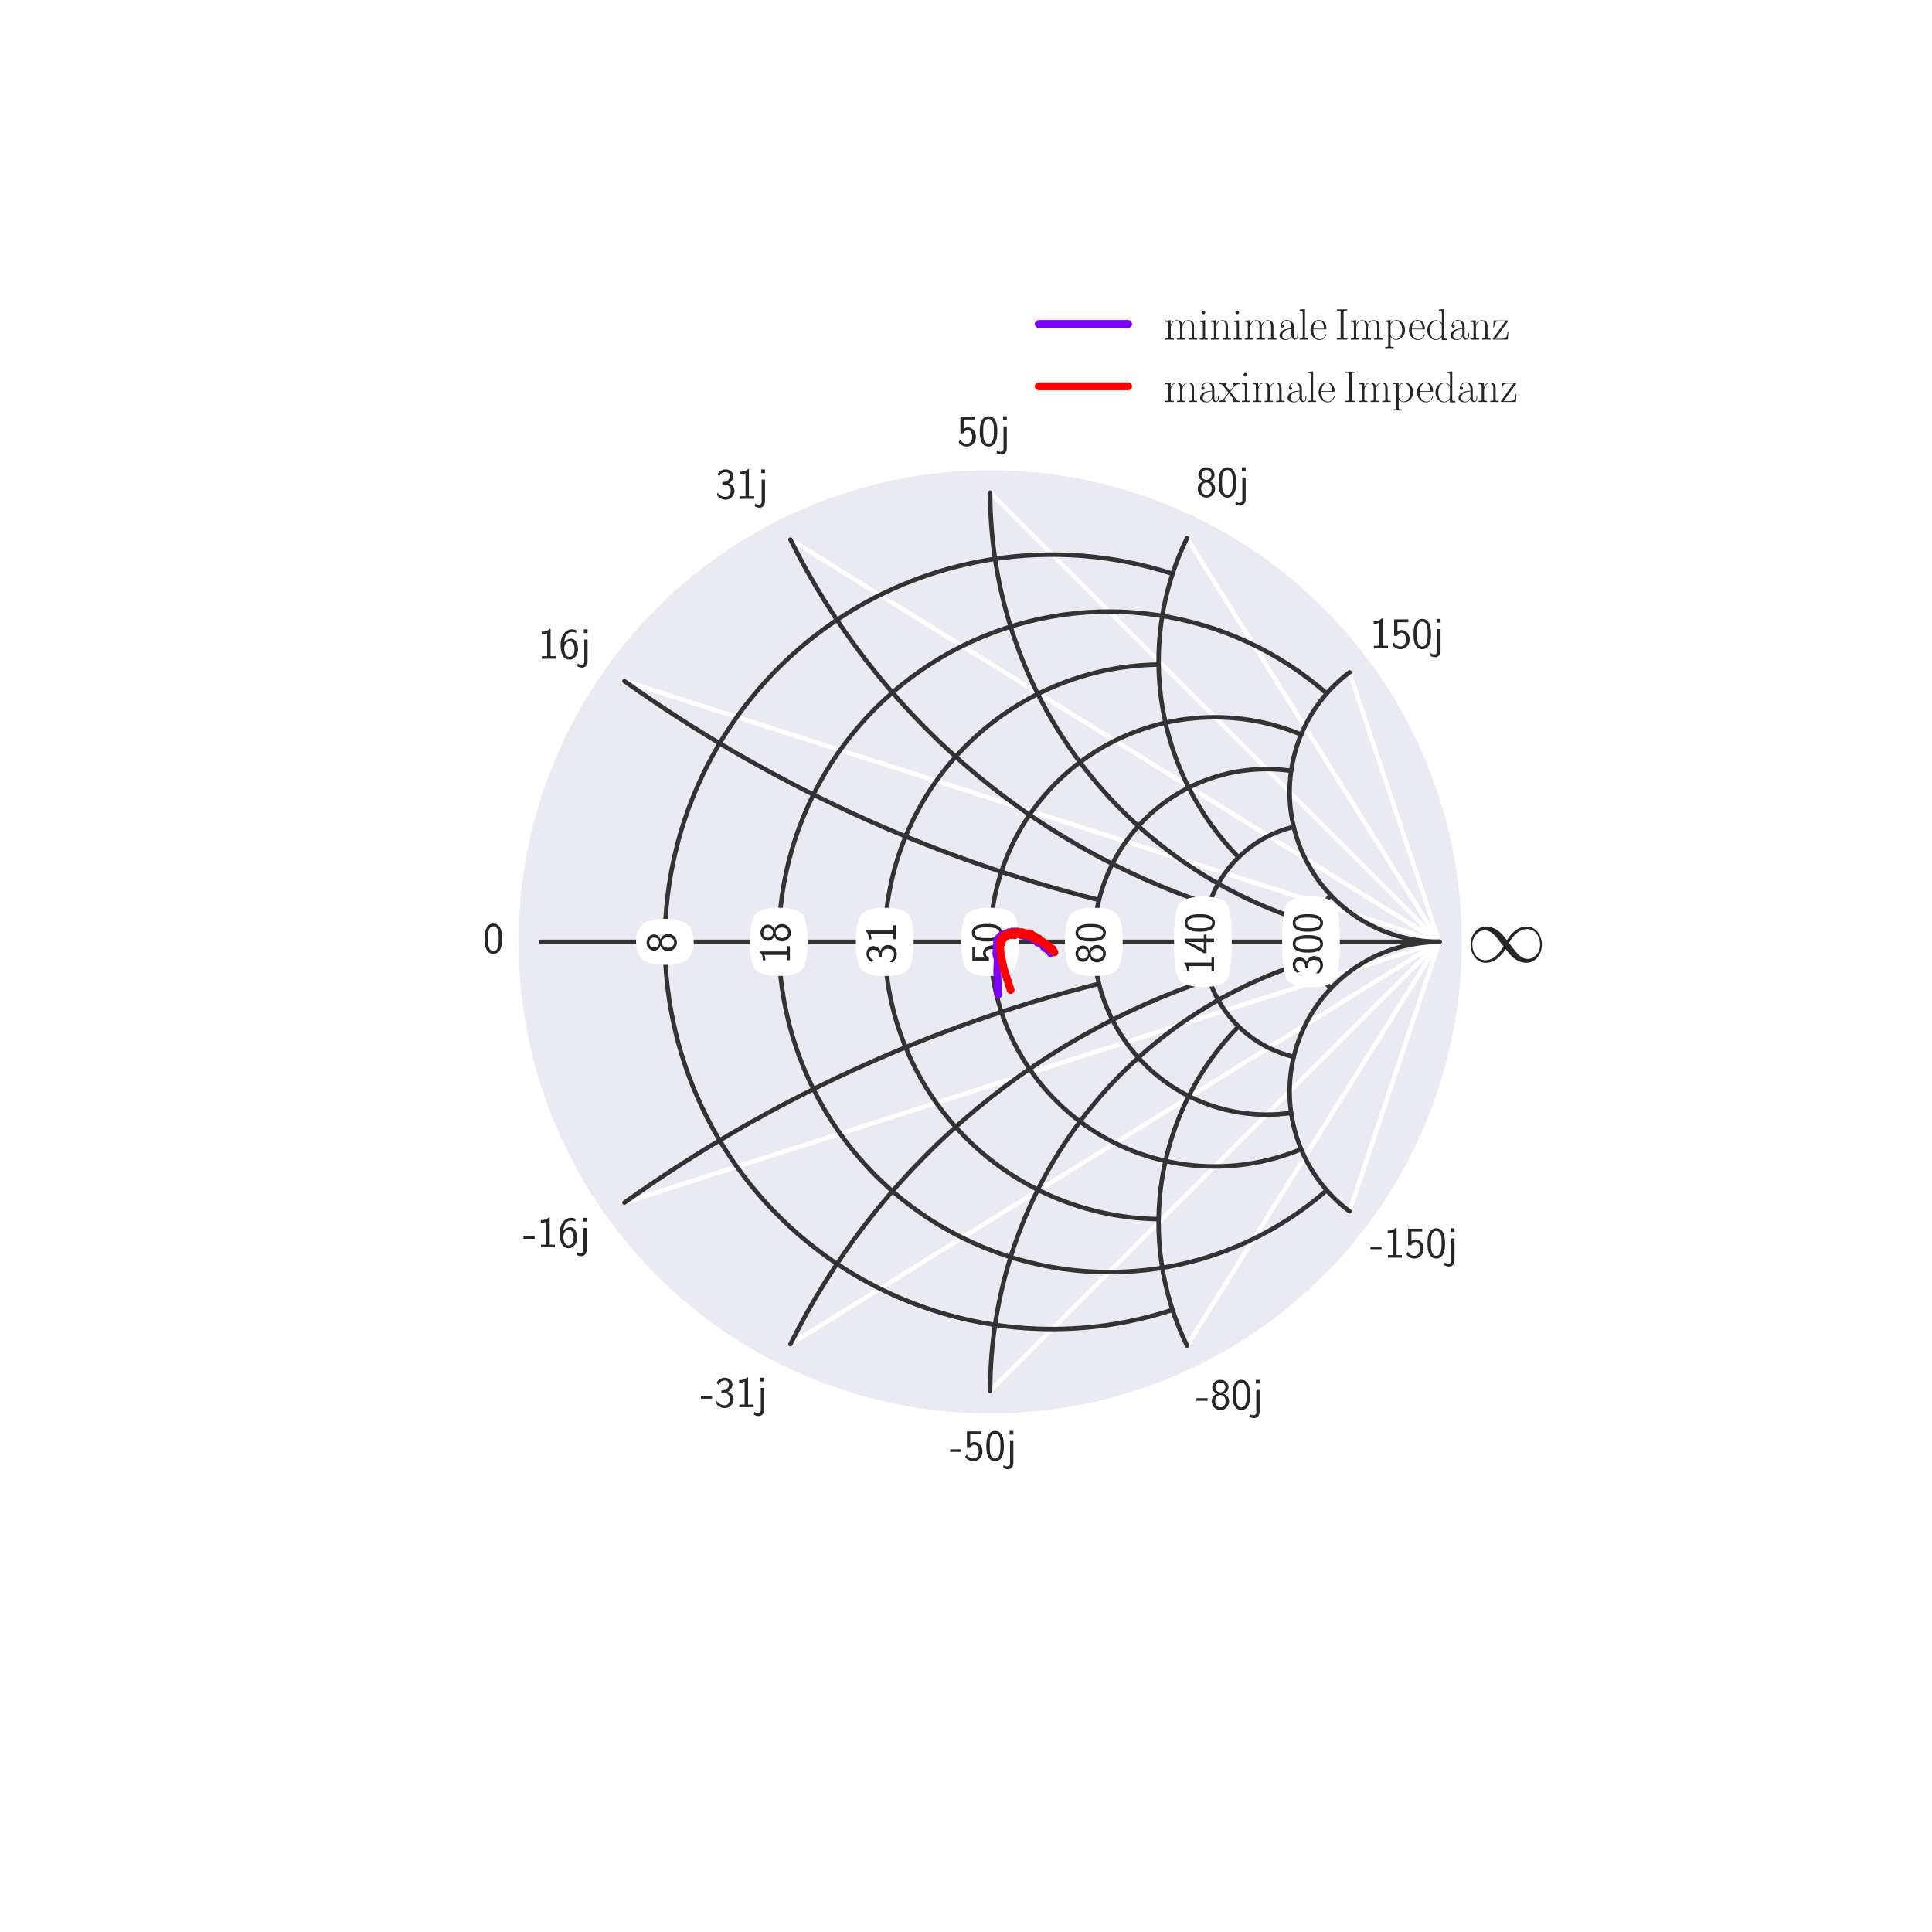 <?xml version="1.0" encoding="utf-8" standalone="no"?>
<!DOCTYPE svg PUBLIC "-//W3C//DTD SVG 1.1//EN"
  "http://www.w3.org/Graphics/SVG/1.1/DTD/svg11.dtd">
<!-- Created with matplotlib (http://matplotlib.org/) -->
<svg height="432pt" version="1.1" viewBox="0 0 432 432" width="432pt" xmlns="http://www.w3.org/2000/svg" xmlns:xlink="http://www.w3.org/1999/xlink">
 <defs>
  <style type="text/css">
*{stroke-linecap:butt;stroke-linejoin:round;stroke-miterlimit:100000;}
  </style>
 </defs>
 <g id="figure_1">
  <g id="patch_1">
   <path d="M 0 432 
L 432 432 
L 432 0 
L 0 0 
z
" style="fill:#ffffff;"/>
  </g>
  <g id="axes_1">
   <g id="patch_2">
    <path d="M 221.4 316.062 
C 249.369 316.062 276.196 304.95 295.973 285.173 
C 315.75 265.396 326.862 238.569 326.862 210.6 
C 326.862 182.631 315.75 155.804 295.973 136.027 
C 276.196 116.25 249.369 105.138 221.4 105.138 
C 193.431 105.138 166.604 116.25 146.827 136.027 
C 127.05 155.804 115.938 182.631 115.938 210.6 
C 115.938 238.569 127.05 265.396 146.827 285.173 
C 166.604 304.95 193.431 316.062 221.4 316.062 
z
" style="fill:#eaeaf2;"/>
   </g>
   <g id="matplotlib.axis_1">
    <g id="xtick_1">
     <g id="line2d_1">
      <path clip-path="url(#p039c819975)" d="M 321.84 210.6 
L 321.84 210.6 
" style="fill:none;stroke:#ffffff;stroke-linecap:round;"/>
     </g>
    </g>
    <g id="xtick_2">
     <g id="line2d_2">
      <path clip-path="url(#p039c819975)" d="M 321.84 210.6 
L 321.84 210.6 
" style="fill:none;stroke:#ffffff;stroke-linecap:round;"/>
     </g>
     <g id="text_1">
      <g id="patch_3">
       <path clip-path="url(#p039c819975)" d="M 153.845 214.091 
C 155.345 212.091 155.345 209.109 153.845 207.109 
C 152.345 205.109 144.99 205.109 143.49 207.109 
C 141.99 209.109 141.99 212.091 143.49 214.091 
C 144.99 216.091 152.345 216.091 153.845 214.091 
z
" style="fill:#ffffff;stroke:#ffffff;stroke-linejoin:miter;stroke-width:0.3;"/>
      </g>
      <!-- 8 -->
      <defs>
       <path d="M 30.203 35.016 
C 37.797 37.469 41.703 43.344 41.703 49.125 
C 41.703 58.234 33.703 66.078 23.5 66.078 
C 12.906 66.078 5.203 57.938 5.203 49.125 
C 5.203 43.438 9 37.547 16.703 35.016 
C 6.906 31.203 3.906 23.625 3.906 17.953 
C 3.906 6.969 12.797 -2 23.406 -2 
C 34.406 -2 43 7.172 43 17.953 
C 43 24.547 39.094 31.531 30.203 35.016 
M 23.5 38 
C 16.797 38 12.297 42.375 12.297 49 
C 12.297 55.719 16.797 60 23.5 60 
C 29.703 60 34.594 56.109 34.594 49 
C 34.594 41.984 29.797 38 23.5 38 
M 23.5 4.172 
C 17.797 4.172 11.703 8.078 11.703 18.062 
C 11.703 28.328 18.5 31.922 23.406 31.922 
C 28.797 31.922 35.203 28.125 35.203 18.062 
C 35.203 7.672 28.594 4.172 23.5 4.172 
" id="CMSS17-56"/>
      </defs>
      <g style="fill:#262626;" transform="translate(151.158 213.091)rotate(-90.0)scale(0.1 -0.1)">
       <use transform="scale(0.996)" xlink:href="#CMSS17-56"/>
      </g>
     </g>
    </g>
    <g id="xtick_3">
     <g id="line2d_3">
      <path clip-path="url(#p039c819975)" d="M 321.84 210.6 
L 321.84 210.6 
" style="fill:none;stroke:#ffffff;stroke-linecap:round;"/>
     </g>
     <g id="text_2">
      <g id="patch_4">
       <path clip-path="url(#p039c819975)" d="M 179.312 216.581 
C 180.812 214.581 180.812 206.619 179.312 204.619 
C 177.812 202.619 170.456 202.619 168.956 204.619 
C 167.456 206.619 167.456 214.581 168.956 216.581 
C 170.456 218.581 177.812 218.581 179.312 216.581 
z
" style="fill:#ffffff;stroke:#ffffff;stroke-linejoin:miter;stroke-width:0.3;"/>
      </g>
      <!-- 18 -->
      <defs>
       <path d="M 28.406 67 
L 26.5 67 
C 21.094 61.562 14.797 60.781 8.406 60.781 
L 8.406 55 
C 11.297 55 16 55 20.703 57.297 
L 20.703 5.766 
L 8.906 5.766 
L 8.906 0 
L 40.203 0 
L 40.203 5.766 
L 28.406 5.766 
z
" id="CMSS17-49"/>
      </defs>
      <g style="fill:#262626;" transform="translate(176.625 215.581)rotate(-90.0)scale(0.1 -0.1)">
       <use transform="scale(0.996)" xlink:href="#CMSS17-49"/>
       <use transform="translate(46.844 0.0)scale(0.996)" xlink:href="#CMSS17-56"/>
      </g>
     </g>
    </g>
    <g id="xtick_4">
     <g id="line2d_4">
      <path clip-path="url(#p039c819975)" d="M 321.84 210.6 
L 321.84 210.6 
" style="fill:none;stroke:#ffffff;stroke-linecap:round;"/>
     </g>
     <g id="text_3">
      <g id="patch_5">
       <path clip-path="url(#p039c819975)" d="M 203.018 216.581 
C 204.518 214.581 204.518 206.619 203.018 204.619 
C 201.518 202.619 194.162 202.619 192.662 204.619 
C 191.162 206.619 191.162 214.581 192.662 216.581 
C 194.162 218.581 201.518 218.581 203.018 216.581 
z
" style="fill:#ffffff;stroke:#ffffff;stroke-linejoin:miter;stroke-width:0.3;"/>
      </g>
      <!-- 31 -->
      <defs>
       <path d="M 15.703 31.641 
L 22.5 31.641 
C 31.906 31.641 34.594 23.547 34.594 17.906 
C 34.594 10.203 30.203 4.172 23 4.172 
C 17.406 4.172 9.5 6.938 5 14.25 
C 4.297 10.797 4.297 10.594 3.906 8.219 
C 8.594 1.375 16.203 -2 23.203 -2 
C 34.594 -2 43 7.391 43 17.781 
C 43 25.594 37.5 32.141 30 34.609 
C 36 37.875 40.406 44 40.406 51.141 
C 40.406 59.453 32.703 66.078 23.297 66.078 
C 14.703 66.078 8 60.812 5.203 55.156 
C 5.906 54.188 7.703 51.312 8.594 49.828 
C 10.797 55.656 16.5 60 23.203 60 
C 28.797 60 32.5 56.359 32.5 51.109 
C 32.5 45.688 29 39.734 23.094 38.359 
C 22.703 38.359 16.5 37.766 15.703 37.672 
z
" id="CMSS17-51"/>
      </defs>
      <g style="fill:#262626;" transform="translate(200.331 215.581)rotate(-90.0)scale(0.1 -0.1)">
       <use transform="scale(0.996)" xlink:href="#CMSS17-51"/>
       <use transform="translate(46.844 0.0)scale(0.996)" xlink:href="#CMSS17-49"/>
      </g>
     </g>
    </g>
    <g id="xtick_5">
     <g id="line2d_5">
      <path clip-path="url(#p039c819975)" d="M 321.84 210.6 
L 321.84 210.6 
" style="fill:none;stroke:#ffffff;stroke-linecap:round;"/>
     </g>
     <g id="text_4">
      <g id="patch_6">
       <path clip-path="url(#p039c819975)" d="M 226.578 216.581 
C 228.078 214.581 228.078 206.619 226.578 204.619 
C 225.078 202.619 217.722 202.619 216.222 204.619 
C 214.722 206.619 214.722 214.581 216.222 216.581 
C 217.722 218.581 225.078 218.581 226.578 216.581 
z
" style="fill:#ffffff;stroke:#ffffff;stroke-linejoin:miter;stroke-width:0.3;"/>
      </g>
      <!-- 50 -->
      <defs>
       <path d="M 43.094 31.938 
C 43.094 37.578 43 48.078 38.906 56.188 
C 34.797 64 28.203 66.078 23.5 66.078 
C 16.703 66.078 10.906 62.125 7.906 55.781 
C 4.703 49.156 3.797 42.328 3.797 31.938 
C 3.797 24.828 4.094 16.109 7.703 8.484 
C 11.797 0.078 18.703 -2 23.406 -2 
C 29.594 -2 35.594 1.266 39 8.094 
C 42.5 15.219 43.094 23.031 43.094 31.938 
M 23.406 4.078 
C 15.797 4.078 13.5 12.672 12.797 15.547 
C 11.594 20.469 11.406 25.219 11.406 33.031 
C 11.406 39.156 11.406 46.062 13.297 51.516 
C 15.594 57.828 19.594 60 23.406 60 
C 30.797 60 33.203 52.688 34 50.125 
C 35.5 44.891 35.5 38.766 35.5 33.031 
C 35.5 23.844 35.5 4.078 23.406 4.078 
" id="CMSS17-48"/>
       <path d="M 14.594 58.625 
L 39.094 58.625 
L 39.094 65 
L 7.297 65 
L 7.297 27.828 
L 14 27.828 
C 15.797 31.969 19.5 35 24.297 35 
C 28.797 35 33.797 31.078 33.797 19.781 
C 33.797 7.703 26.703 4.172 21.5 4.172 
C 15.094 4.172 9.203 8 6.594 13.297 
L 3.406 7.797 
C 8 0.766 15.5 -2 21.5 -2 
C 33.094 -2 42.203 7.766 42.203 19.578 
C 42.203 31.719 34.094 41.078 24.406 41.078 
C 20.906 41.078 17.5 39.891 14.594 37.484 
z
" id="CMSS17-53"/>
      </defs>
      <g style="fill:#262626;" transform="translate(223.891 215.581)rotate(-90.0)scale(0.1 -0.1)">
       <use transform="scale(0.996)" xlink:href="#CMSS17-53"/>
       <use transform="translate(46.844 0.0)scale(0.996)" xlink:href="#CMSS17-48"/>
      </g>
     </g>
    </g>
    <g id="xtick_6">
     <g id="line2d_6">
      <path clip-path="url(#p039c819975)" d="M 321.84 210.6 
L 321.84 210.6 
" style="fill:none;stroke:#ffffff;stroke-linecap:round;"/>
     </g>
     <g id="text_5">
      <g id="patch_7">
       <path clip-path="url(#p039c819975)" d="M 249.756 216.581 
C 251.256 214.581 251.256 206.619 249.756 204.619 
C 248.256 202.619 240.901 202.619 239.401 204.619 
C 237.901 206.619 237.901 214.581 239.401 216.581 
C 240.901 218.581 248.256 218.581 249.756 216.581 
z
" style="fill:#ffffff;stroke:#ffffff;stroke-linejoin:miter;stroke-width:0.3;"/>
      </g>
      <!-- 80 -->
      <g style="fill:#262626;" transform="translate(247.069 215.581)rotate(-90.0)scale(0.1 -0.1)">
       <use transform="scale(0.996)" xlink:href="#CMSS17-56"/>
       <use transform="translate(46.844 0.0)scale(0.996)" xlink:href="#CMSS17-48"/>
      </g>
     </g>
    </g>
    <g id="xtick_7">
     <g id="line2d_7">
      <path clip-path="url(#p039c819975)" d="M 321.84 210.6 
L 321.84 210.6 
" style="fill:none;stroke:#ffffff;stroke-linecap:round;"/>
     </g>
     <g id="text_6">
      <g id="patch_8">
       <path clip-path="url(#p039c819975)" d="M 274.155 219.072 
C 275.655 217.072 275.655 204.128 274.155 202.128 
C 272.655 200.128 265.299 200.128 263.799 202.128 
C 262.299 204.128 262.299 217.072 263.799 219.072 
C 265.299 221.072 272.655 221.072 274.155 219.072 
z
" style="fill:#ffffff;stroke:#ffffff;stroke-linejoin:miter;stroke-width:0.3;"/>
      </g>
      <!-- 140 -->
      <defs>
       <path d="M 35.203 17 
L 44.297 17 
L 44.297 23.078 
L 35.203 23.078 
L 35.203 65.297 
L 26.406 65.297 
L 2.594 23.078 
L 2.594 17 
L 27.297 17 
L 27.297 0 
L 35.203 0 
z
M 10.297 23.078 
C 16.094 33.234 27.594 53.734 27.594 60.703 
L 27.594 23.078 
z
" id="CMSS17-52"/>
      </defs>
      <g style="fill:#262626;" transform="translate(271.468 218.072)rotate(-90.0)scale(0.1 -0.1)">
       <use transform="scale(0.996)" xlink:href="#CMSS17-49"/>
       <use transform="translate(46.844 0.0)scale(0.996)" xlink:href="#CMSS17-52"/>
       <use transform="translate(93.687 0.0)scale(0.996)" xlink:href="#CMSS17-48"/>
      </g>
     </g>
    </g>
    <g id="xtick_8">
     <g id="line2d_8">
      <path clip-path="url(#p039c819975)" d="M 321.84 210.6 
L 321.84 210.6 
" style="fill:none;stroke:#ffffff;stroke-linecap:round;"/>
     </g>
     <g id="text_7">
      <g id="patch_9">
       <path clip-path="url(#p039c819975)" d="M 298.321 219.072 
C 299.821 217.072 299.821 204.128 298.321 202.128 
C 296.821 200.128 289.465 200.128 287.965 202.128 
C 286.465 204.128 286.465 217.072 287.965 219.072 
C 289.465 221.072 296.821 221.072 298.321 219.072 
z
" style="fill:#ffffff;stroke:#ffffff;stroke-linejoin:miter;stroke-width:0.3;"/>
      </g>
      <!-- 300 -->
      <g style="fill:#262626;" transform="translate(295.634 218.072)rotate(-90.0)scale(0.1 -0.1)">
       <use transform="scale(0.996)" xlink:href="#CMSS17-51"/>
       <use transform="translate(46.844 0.0)scale(0.996)" xlink:href="#CMSS17-48"/>
       <use transform="translate(93.687 0.0)scale(0.996)" xlink:href="#CMSS17-48"/>
      </g>
     </g>
    </g>
    <g id="xtick_9">
     <g id="line2d_9">
      <path clip-path="url(#p039c819975)" d="M 321.84 210.6 
L 321.84 210.6 
" style="fill:none;stroke:#ffffff;stroke-linecap:round;"/>
     </g>
    </g>
    <g id="xtick_10"/>
    <g id="xtick_11"/>
    <g id="xtick_12"/>
    <g id="xtick_13"/>
    <g id="xtick_14"/>
    <g id="xtick_15"/>
    <g id="xtick_16"/>
    <g id="xtick_17"/>
    <g id="xtick_18"/>
    <g id="xtick_19"/>
    <g id="xtick_20"/>
    <g id="xtick_21"/>
    <g id="xtick_22"/>
    <g id="xtick_23"/>
    <g id="xtick_24"/>
    <g id="xtick_25"/>
    <g id="xtick_26"/>
    <g id="xtick_27"/>
    <g id="xtick_28"/>
    <g id="xtick_29"/>
    <g id="xtick_30"/>
    <g id="xtick_31"/>
    <g id="xtick_32"/>
    <g id="xtick_33"/>
   </g>
   <g id="matplotlib.axis_2">
    <g id="ytick_1">
     <g id="line2d_10">
      <path clip-path="url(#p039c819975)" d="M 321.84 210.6 
L 321.84 210.6 
" style="fill:none;stroke:#ffffff;stroke-linecap:round;"/>
     </g>
    </g>
    <g id="ytick_2">
     <g id="line2d_11">
      <path clip-path="url(#p039c819975)" d="M 301.752 270.864 
L 321.84 210.6 
" style="fill:none;stroke:#ffffff;stroke-linecap:round;"/>
     </g>
     <g id="text_8">
      <!-- -150j -->
      <defs>
       <path d="M 17.406 66 
L 9 66 
L 9 57.641 
L 17.406 57.641 
z
M -5.797 -16.625 
C -2.594 -18.609 1.297 -20 5.5 -20 
C 11.797 -20 17.406 -14.609 17.406 -5.719 
L 17.406 43.234 
L 10 43.234 
L 10 -6.641 
C 10 -12.734 5.406 -13.641 2.797 -13.641 
C 0.594 -13.641 -2 -12.938 -4.297 -10.547 
z
" id="CMSS17-106"/>
       <path d="M 26 19 
L 26 24.766 
L 1 24.766 
L 1 19 
z
" id="CMSS17-45"/>
      </defs>
      <g style="fill:#262626;" transform="translate(306.327 281.217)scale(0.1 -0.1)">
       <use transform="scale(0.996)" xlink:href="#CMSS17-45"/>
       <use transform="translate(31.229 0.0)scale(0.996)" xlink:href="#CMSS17-49"/>
       <use transform="translate(78.073 0.0)scale(0.996)" xlink:href="#CMSS17-53"/>
       <use transform="translate(124.916 0.0)scale(0.996)" xlink:href="#CMSS17-48"/>
       <use transform="translate(171.76 0.0)scale(0.996)" xlink:href="#CMSS17-106"/>
      </g>
     </g>
    </g>
    <g id="ytick_3">
     <g id="line2d_12">
      <path clip-path="url(#p039c819975)" d="M 265.413 300.883 
L 321.84 210.6 
" style="fill:none;stroke:#ffffff;stroke-linecap:round;"/>
     </g>
     <g id="text_9">
      <!-- -80j -->
      <g style="fill:#262626;" transform="translate(267.424 315.11)scale(0.1 -0.1)">
       <use transform="scale(0.996)" xlink:href="#CMSS17-45"/>
       <use transform="translate(31.229 0.0)scale(0.996)" xlink:href="#CMSS17-56"/>
       <use transform="translate(78.073 0.0)scale(0.996)" xlink:href="#CMSS17-48"/>
       <use transform="translate(124.916 0.0)scale(0.996)" xlink:href="#CMSS17-106"/>
      </g>
     </g>
    </g>
    <g id="ytick_4">
     <g id="line2d_13">
      <path clip-path="url(#p039c819975)" d="M 221.4 311.04 
L 321.84 210.6 
" style="fill:none;stroke:#ffffff;stroke-linecap:round;"/>
     </g>
     <g id="text_10">
      <!-- -50j -->
      <g style="fill:#262626;" transform="translate(212.36 326.53)scale(0.1 -0.1)">
       <use transform="scale(0.996)" xlink:href="#CMSS17-45"/>
       <use transform="translate(31.229 0.0)scale(0.996)" xlink:href="#CMSS17-53"/>
       <use transform="translate(78.073 0.0)scale(0.996)" xlink:href="#CMSS17-48"/>
       <use transform="translate(124.916 0.0)scale(0.996)" xlink:href="#CMSS17-106"/>
      </g>
     </g>
    </g>
    <g id="ytick_5">
     <g id="line2d_14">
      <path clip-path="url(#p039c819975)" d="M 176.737 300.564 
L 321.84 210.6 
" style="fill:none;stroke:#ffffff;stroke-linecap:round;"/>
     </g>
     <g id="text_11">
      <!-- -31j -->
      <g style="fill:#262626;" transform="translate(156.629 314.647)scale(0.1 -0.1)">
       <use transform="scale(0.996)" xlink:href="#CMSS17-45"/>
       <use transform="translate(31.229 0.0)scale(0.996)" xlink:href="#CMSS17-51"/>
       <use transform="translate(78.073 0.0)scale(0.996)" xlink:href="#CMSS17-49"/>
       <use transform="translate(124.916 0.0)scale(0.996)" xlink:href="#CMSS17-106"/>
      </g>
     </g>
    </g>
    <g id="ytick_6">
     <g id="line2d_15">
      <path clip-path="url(#p039c819975)" d="M 139.619 268.911 
L 321.84 210.6 
" style="fill:none;stroke:#ffffff;stroke-linecap:round;"/>
     </g>
     <g id="text_12">
      <!-- -16j -->
      <defs>
       <path d="M 39 64.078 
C 34.797 65.781 31.797 66.078 29 66.078 
C 16 66.078 3.906 52.625 3.906 31.344 
C 3.906 4.141 15.406 -2 23.594 -2 
C 28.094 -2 32.594 -0.609 36.906 4.375 
C 41.297 9.641 43 14.031 43 21.703 
C 43 34.047 36.906 45 27.797 45 
C 21.203 45 15.5 41.516 12 37.125 
C 13 50.906 19.594 60 29.094 60 
C 31.703 60 35.094 59.625 39 57.969 
z
M 12.094 21.391 
C 12.094 22.188 12.094 22.688 12.203 24.188 
C 12.203 31.953 16.703 38.922 24 38.922 
C 28.703 38.922 31.094 36.438 32.906 33.359 
C 35 29.469 35.094 25.781 35.094 21.703 
C 35.094 17.812 35.094 13.922 32.797 9.953 
C 30.906 6.859 28.406 4.172 23.594 4.172 
C 14.094 4.172 12.5 17.406 12.094 21.391 
" id="CMSS17-54"/>
      </defs>
      <g style="fill:#262626;" transform="translate(116.956 278.888)scale(0.1 -0.1)">
       <use transform="scale(0.996)" xlink:href="#CMSS17-45"/>
       <use transform="translate(31.229 0.0)scale(0.996)" xlink:href="#CMSS17-49"/>
       <use transform="translate(78.073 0.0)scale(0.996)" xlink:href="#CMSS17-54"/>
       <use transform="translate(124.916 0.0)scale(0.996)" xlink:href="#CMSS17-106"/>
      </g>
     </g>
    </g>
    <g id="ytick_7">
     <g id="line2d_16">
      <path clip-path="url(#p039c819975)" d="M 120.96 210.6 
L 321.84 210.6 
" style="fill:none;stroke:#ffffff;stroke-linecap:round;"/>
     </g>
     <g id="text_13">
      <!-- 0 -->
      <g style="fill:#262626;" transform="translate(107.979 213.091)scale(0.1 -0.1)">
       <use transform="scale(0.996)" xlink:href="#CMSS17-48"/>
      </g>
     </g>
    </g>
    <g id="ytick_8">
     <g id="line2d_17">
      <path clip-path="url(#p039c819975)" d="M 139.619 152.289 
L 321.84 210.6 
" style="fill:none;stroke:#ffffff;stroke-linecap:round;"/>
     </g>
     <g id="text_14">
      <!-- 16j -->
      <g style="fill:#262626;" transform="translate(120.277 147.294)scale(0.1 -0.1)">
       <use transform="scale(0.996)" xlink:href="#CMSS17-49"/>
       <use transform="translate(46.844 0.0)scale(0.996)" xlink:href="#CMSS17-54"/>
       <use transform="translate(93.687 0.0)scale(0.996)" xlink:href="#CMSS17-106"/>
      </g>
     </g>
    </g>
    <g id="ytick_9">
     <g id="line2d_18">
      <path clip-path="url(#p039c819975)" d="M 176.737 120.636 
L 321.84 210.6 
" style="fill:none;stroke:#ffffff;stroke-linecap:round;"/>
     </g>
     <g id="text_15">
      <!-- 31j -->
      <g style="fill:#262626;" transform="translate(159.95 111.535)scale(0.1 -0.1)">
       <use transform="scale(0.996)" xlink:href="#CMSS17-51"/>
       <use transform="translate(46.844 0.0)scale(0.996)" xlink:href="#CMSS17-49"/>
       <use transform="translate(93.687 0.0)scale(0.996)" xlink:href="#CMSS17-106"/>
      </g>
     </g>
    </g>
    <g id="ytick_10">
     <g id="line2d_19">
      <path clip-path="url(#p039c819975)" d="M 221.4 110.16 
L 321.84 210.6 
" style="fill:none;stroke:#ffffff;stroke-linecap:round;"/>
     </g>
     <g id="text_16">
      <!-- 50j -->
      <g style="fill:#262626;" transform="translate(214.021 99.651)scale(0.1 -0.1)">
       <use transform="scale(0.996)" xlink:href="#CMSS17-53"/>
       <use transform="translate(46.844 0.0)scale(0.996)" xlink:href="#CMSS17-48"/>
       <use transform="translate(93.687 0.0)scale(0.996)" xlink:href="#CMSS17-106"/>
      </g>
     </g>
    </g>
    <g id="ytick_11">
     <g id="line2d_20">
      <path clip-path="url(#p039c819975)" d="M 265.413 120.317 
L 321.84 210.6 
" style="fill:none;stroke:#ffffff;stroke-linecap:round;"/>
     </g>
     <g id="text_17">
      <!-- 80j -->
      <g style="fill:#262626;" transform="translate(267.424 111.071)scale(0.1 -0.1)">
       <use transform="scale(0.996)" xlink:href="#CMSS17-56"/>
       <use transform="translate(46.844 0.0)scale(0.996)" xlink:href="#CMSS17-48"/>
       <use transform="translate(93.687 0.0)scale(0.996)" xlink:href="#CMSS17-106"/>
      </g>
     </g>
    </g>
    <g id="ytick_12">
     <g id="line2d_21">
      <path clip-path="url(#p039c819975)" d="M 301.752 150.336 
L 321.84 210.6 
" style="fill:none;stroke:#ffffff;stroke-linecap:round;"/>
     </g>
     <g id="text_18">
      <!-- 150j -->
      <g style="fill:#262626;" transform="translate(306.327 144.964)scale(0.1 -0.1)">
       <use transform="scale(0.996)" xlink:href="#CMSS17-49"/>
       <use transform="translate(46.844 0.0)scale(0.996)" xlink:href="#CMSS17-53"/>
       <use transform="translate(93.687 0.0)scale(0.996)" xlink:href="#CMSS17-48"/>
       <use transform="translate(140.531 0.0)scale(0.996)" xlink:href="#CMSS17-106"/>
      </g>
     </g>
    </g>
    <g id="ytick_13">
     <g id="line2d_22">
      <path clip-path="url(#p039c819975)" d="M 321.84 210.6 
L 321.84 210.6 
" style="fill:none;stroke:#ffffff;stroke-linecap:round;"/>
     </g>
     <g id="text_19">
      <!-- ∞  -->
      <defs>
       <path d="M 50.797 27.062 
C 45.406 33.859 44.203 35.359 41.094 37.859 
C 35.5 42.344 29.906 44.141 24.797 44.141 
C 13.094 44.141 5.5 33.156 5.5 21.469 
C 5.5 9.984 12.906 -1.094 24.406 -1.094 
C 35.906 -1.094 44.203 7.984 49.094 15.969 
C 54.5 9.188 55.703 7.688 58.797 5.188 
C 64.406 0.703 70 -1.094 75.094 -1.094 
C 86.797 -1.094 94.406 9.891 94.406 21.562 
C 94.406 33.047 87 44.141 75.5 44.141 
C 64 44.141 55.703 35.047 50.797 27.062 
M 53.406 23.656 
C 57.5 30.859 64.906 40.938 76.203 40.938 
C 86.797 40.938 92.203 30.547 92.203 21.562 
C 92.203 11.766 85.5 3.688 76.703 3.688 
C 70.906 3.688 66.406 7.891 64.297 9.969 
C 61.797 12.672 59.5 15.766 53.406 23.656 
M 46.5 19.375 
C 42.406 12.188 35 2.094 23.703 2.094 
C 13.094 2.094 7.703 12.484 7.703 21.469 
C 7.703 31.25 14.406 39.344 23.203 39.344 
C 29 39.344 33.5 35.141 35.594 33.047 
C 38.094 30.359 40.406 27.25 46.5 19.375 
" id="CMSY10-49"/>
      </defs>
      <g style="fill:#262626;" transform="translate(327.84 215.083)scale(0.18 -0.18)">
       <use transform="scale(0.996)" xlink:href="#CMSY10-49"/>
      </g>
     </g>
    </g>
    <g id="ytick_14"/>
    <g id="ytick_15"/>
    <g id="ytick_16"/>
    <g id="ytick_17"/>
    <g id="ytick_18"/>
    <g id="ytick_19"/>
    <g id="ytick_20"/>
    <g id="ytick_21"/>
    <g id="ytick_22"/>
    <g id="ytick_23"/>
    <g id="ytick_24"/>
    <g id="ytick_25"/>
    <g id="ytick_26"/>
    <g id="ytick_27"/>
    <g id="ytick_28"/>
    <g id="ytick_29"/>
    <g id="ytick_30"/>
    <g id="ytick_31"/>
    <g id="ytick_32"/>
    <g id="ytick_33"/>
    <g id="ytick_34"/>
    <g id="ytick_35"/>
    <g id="ytick_36"/>
    <g id="ytick_37"/>
    <g id="ytick_38"/>
    <g id="ytick_39"/>
    <g id="ytick_40"/>
    <g id="ytick_41"/>
    <g id="ytick_42"/>
    <g id="ytick_43"/>
    <g id="ytick_44"/>
    <g id="ytick_45"/>
    <g id="ytick_46"/>
    <g id="ytick_47"/>
    <g id="ytick_48"/>
    <g id="ytick_49"/>
   </g>
   <g id="line2d_23">
    <path clip-path="url(#p039c819975)" d="M 120.96 210.6 
L 321.84 210.6 
" style="fill:none;stroke:#333333;stroke-linecap:round;"/>
   </g>
   <g id="line2d_24">
    <path clip-path="url(#p039c819975)" d="M 139.619 152.289 
C 155.582 163.671 172.576 173.532 190.378 181.743 
C 208.18 189.954 226.712 196.479 245.731 201.233 
" style="fill:none;stroke:#333333;stroke-linecap:round;"/>
   </g>
   <g id="line2d_25">
    <path clip-path="url(#p039c819975)" d="M 139.619 268.911 
C 155.582 257.529 172.576 247.668 190.378 239.457 
C 208.18 231.246 226.712 224.721 245.731 219.967 
" style="fill:none;stroke:#333333;stroke-linecap:round;"/>
   </g>
   <g id="line2d_26">
    <path clip-path="url(#p039c819975)" d="M 176.737 120.636 
C 186.211 139.719 199.356 156.746 215.419 170.741 
C 231.481 184.737 250.148 195.427 270.348 202.199 
" style="fill:none;stroke:#333333;stroke-linecap:round;"/>
   </g>
   <g id="line2d_27">
    <path clip-path="url(#p039c819975)" d="M 176.737 300.564 
C 186.211 281.481 199.356 264.454 215.419 250.459 
C 231.481 236.463 250.148 225.773 270.348 219.001 
" style="fill:none;stroke:#333333;stroke-linecap:round;"/>
   </g>
   <g id="line2d_28">
    <path clip-path="url(#p039c819975)" d="M 265.413 120.317 
C 259.742 131.949 257.805 145.055 259.868 157.831 
C 261.93 170.607 267.894 182.437 276.937 191.694 
" style="fill:none;stroke:#333333;stroke-linecap:round;"/>
   </g>
   <g id="line2d_29">
    <path clip-path="url(#p039c819975)" d="M 265.413 300.883 
C 259.742 289.251 257.805 276.145 259.868 263.369 
C 261.93 250.593 267.894 238.763 276.937 229.506 
" style="fill:none;stroke:#333333;stroke-linecap:round;"/>
   </g>
   <g id="line2d_30">
    <path clip-path="url(#p039c819975)" d="M 221.4 110.16 
C 221.4 131.889 228.451 153.041 241.488 170.424 
C 254.525 187.807 272.857 200.498 293.717 206.582 
" style="fill:none;stroke:#333333;stroke-linecap:round;"/>
   </g>
   <g id="line2d_31">
    <path clip-path="url(#p039c819975)" d="M 221.4 311.04 
C 221.4 289.311 228.451 268.159 241.488 250.776 
C 254.525 233.393 272.857 220.702 293.717 214.618 
" style="fill:none;stroke:#333333;stroke-linecap:round;"/>
   </g>
   <g id="line2d_32">
    <path clip-path="url(#p039c819975)" d="M 301.752 150.336 
C 296.131 154.551 291.978 160.431 289.883 167.137 
C 287.788 173.844 287.856 181.042 290.078 187.707 
C 292.3 194.373 296.564 200.172 302.264 204.28 
C 307.964 208.388 314.814 210.6 321.84 210.6 
" style="fill:none;stroke:#333333;stroke-linecap:round;"/>
   </g>
   <g id="line2d_33">
    <path clip-path="url(#p039c819975)" d="M 301.752 270.864 
C 296.131 266.649 291.978 260.769 289.883 254.063 
C 287.788 247.356 287.856 240.158 290.078 233.493 
C 292.3 226.827 296.564 221.028 302.264 216.92 
C 307.964 212.812 314.814 210.6 321.84 210.6 
" style="fill:none;stroke:#333333;stroke-linecap:round;"/>
   </g>
   <g id="line2d_34">
    <path clip-path="url(#p039c819975)" d="M 321.84 210.6 
C 321.84 210.6 321.84 210.6 321.84 210.6 
C 321.84 210.6 321.84 210.6 321.84 210.6 
" style="fill:none;stroke:#333333;stroke-linecap:round;"/>
   </g>
   <g id="line2d_35">
    <path clip-path="url(#p039c819975)" d="M 321.84 210.6 
C 321.84 210.6 321.84 210.6 321.84 210.6 
C 321.84 210.6 321.84 210.6 321.84 210.6 
" style="fill:none;stroke:#333333;stroke-linecap:round;"/>
   </g>
   <g id="line2d_36">
    <path clip-path="url(#p039c819975)" d="M 262.177 292.894 
C 249.176 297.147 235.351 298.26 221.838 296.141 
C 208.325 294.021 195.505 288.73 184.43 280.701 
C 173.356 272.672 164.341 262.133 158.125 249.948 
C 151.909 237.764 148.668 224.278 148.668 210.6 
C 148.668 196.922 151.909 183.436 158.125 171.252 
C 164.341 159.067 173.356 148.528 184.43 140.499 
C 195.505 132.47 208.325 127.179 221.838 125.059 
C 235.351 122.94 249.176 124.053 262.177 128.306 
" style="fill:none;stroke:#333333;stroke-linecap:round;"/>
   </g>
   <g id="line2d_37">
    <path clip-path="url(#p039c819975)" d="M 259.07 272.595 
C 242.767 272.393 227.185 265.768 215.728 254.167 
C 204.271 242.567 197.84 226.904 197.84 210.6 
C 197.84 194.296 204.271 178.633 215.728 167.033 
C 227.185 155.432 242.767 148.807 259.07 148.605 
" style="fill:none;stroke:#333333;stroke-linecap:round;"/>
   </g>
   <g id="line2d_38">
    <path clip-path="url(#p039c819975)" d="M 296.66 266.145 
C 285.986 275.498 272.84 281.579 258.802 283.657 
C 244.763 285.735 230.419 283.723 217.494 277.864 
C 204.569 272.005 193.602 262.542 185.914 250.614 
C 178.225 238.686 174.134 224.791 174.134 210.6 
C 174.134 196.409 178.225 182.514 185.914 170.586 
C 193.602 158.658 204.569 149.195 217.494 143.336 
C 230.419 137.477 244.763 135.465 258.802 137.543 
C 272.84 139.621 285.986 145.702 296.66 155.055 
" style="fill:none;stroke:#333333;stroke-linecap:round;"/>
   </g>
   <g id="line2d_39">
    <path clip-path="url(#p039c819975)" d="M 290.935 256.957 
C 283.304 260.137 275.005 261.383 266.776 260.586 
C 258.547 259.788 250.642 256.971 243.763 252.386 
C 236.884 247.8 231.243 241.586 227.342 234.297 
C 223.441 227.008 221.4 218.867 221.4 210.6 
C 221.4 202.333 223.441 194.192 227.342 186.903 
C 231.243 179.614 236.884 173.4 243.763 168.814 
C 250.642 164.229 258.547 161.412 266.776 160.614 
C 275.005 159.817 283.304 161.063 290.935 164.243 
" style="fill:none;stroke:#333333;stroke-linecap:round;"/>
   </g>
   <g id="line2d_40">
    <path clip-path="url(#p039c819975)" d="M 288.7 248.839 
C 283.219 249.626 277.633 249.225 272.321 247.664 
C 267.008 246.104 262.093 243.419 257.909 239.793 
C 253.725 236.167 250.369 231.683 248.069 226.646 
C 245.769 221.61 244.578 216.137 244.578 210.6 
C 244.578 205.063 245.769 199.59 248.069 194.554 
C 250.369 189.517 253.725 185.033 257.909 181.407 
C 262.093 177.781 267.008 175.096 272.321 173.536 
C 277.633 171.975 283.219 171.574 288.7 172.361 
" style="fill:none;stroke:#333333;stroke-linecap:round;"/>
   </g>
   <g id="line2d_41">
    <path clip-path="url(#p039c819975)" d="M 289.274 236.31 
C 283.494 234.931 278.345 231.642 274.663 226.978 
C 270.981 222.314 268.977 216.542 268.977 210.6 
C 268.977 204.658 270.981 198.886 274.663 194.222 
C 278.345 189.558 283.494 186.269 289.274 184.89 
" style="fill:none;stroke:#333333;stroke-linecap:round;"/>
   </g>
   <g id="line2d_42">
    <path clip-path="url(#p039c819975)" d="M 297.596 220.99 
C 296.189 219.65 295.068 218.038 294.303 216.252 
C 293.538 214.466 293.143 212.543 293.143 210.6 
C 293.143 208.657 293.538 206.734 294.303 204.948 
C 295.068 203.162 296.189 201.55 297.596 200.21 
" style="fill:none;stroke:#333333;stroke-linecap:round;"/>
   </g>
   <g id="line2d_43">
    <path clip-path="url(#p039c819975)" d="M 321.84 210.6 
C 321.84 210.6 321.84 210.6 321.84 210.6 
C 321.84 210.6 321.84 210.6 321.84 210.6 
" style="fill:none;stroke:#333333;stroke-linecap:round;"/>
   </g>
   <g id="patch_10">
    <path d="M 221.4 311.04 
C 248.037 311.04 273.587 300.457 292.422 281.622 
C 311.257 262.787 321.84 237.237 321.84 210.6 
C 321.84 183.963 311.257 158.413 292.422 139.578 
C 273.587 120.743 248.037 110.16 221.4 110.16 
C 194.763 110.16 169.213 120.743 150.378 139.578 
C 131.543 158.413 120.96 183.963 120.96 210.6 
C 120.96 237.237 131.543 262.787 150.378 281.622 
C 169.213 300.457 194.763 311.04 221.4 311.04 
L 221.4 311.04 
z
" style="fill:none;"/>
   </g>
   <g id="text_20">
    <g id="patch_11">
     <path clip-path="url(#p039c819975)" d="M 153.845 214.091 
C 155.345 212.091 155.345 209.109 153.845 207.109 
C 152.345 205.109 144.99 205.109 143.49 207.109 
C 141.99 209.109 141.99 212.091 143.49 214.091 
C 144.99 216.091 152.345 216.091 153.845 214.091 
z
" style="fill:#ffffff;stroke:#ffffff;stroke-linejoin:miter;stroke-width:0.3;"/>
    </g>
    <!-- 8 -->
    <g style="fill:#262626;" transform="translate(151.158 213.091)rotate(-90.0)scale(0.1 -0.1)">
     <use transform="scale(0.996)" xlink:href="#CMSS17-56"/>
    </g>
   </g>
   <g id="text_21">
    <g id="patch_12">
     <path clip-path="url(#p039c819975)" d="M 179.312 216.581 
C 180.812 214.581 180.812 206.619 179.312 204.619 
C 177.812 202.619 170.456 202.619 168.956 204.619 
C 167.456 206.619 167.456 214.581 168.956 216.581 
C 170.456 218.581 177.812 218.581 179.312 216.581 
z
" style="fill:#ffffff;stroke:#ffffff;stroke-linejoin:miter;stroke-width:0.3;"/>
    </g>
    <!-- 18 -->
    <g style="fill:#262626;" transform="translate(176.625 215.581)rotate(-90.0)scale(0.1 -0.1)">
     <use transform="scale(0.996)" xlink:href="#CMSS17-49"/>
     <use transform="translate(46.844 0.0)scale(0.996)" xlink:href="#CMSS17-56"/>
    </g>
   </g>
   <g id="text_22">
    <g id="patch_13">
     <path clip-path="url(#p039c819975)" d="M 203.018 216.581 
C 204.518 214.581 204.518 206.619 203.018 204.619 
C 201.518 202.619 194.162 202.619 192.662 204.619 
C 191.162 206.619 191.162 214.581 192.662 216.581 
C 194.162 218.581 201.518 218.581 203.018 216.581 
z
" style="fill:#ffffff;stroke:#ffffff;stroke-linejoin:miter;stroke-width:0.3;"/>
    </g>
    <!-- 31 -->
    <g style="fill:#262626;" transform="translate(200.331 215.581)rotate(-90.0)scale(0.1 -0.1)">
     <use transform="scale(0.996)" xlink:href="#CMSS17-51"/>
     <use transform="translate(46.844 0.0)scale(0.996)" xlink:href="#CMSS17-49"/>
    </g>
   </g>
   <g id="text_23">
    <g id="patch_14">
     <path clip-path="url(#p039c819975)" d="M 226.578 216.581 
C 228.078 214.581 228.078 206.619 226.578 204.619 
C 225.078 202.619 217.722 202.619 216.222 204.619 
C 214.722 206.619 214.722 214.581 216.222 216.581 
C 217.722 218.581 225.078 218.581 226.578 216.581 
z
" style="fill:#ffffff;stroke:#ffffff;stroke-linejoin:miter;stroke-width:0.3;"/>
    </g>
    <!-- 50 -->
    <g style="fill:#262626;" transform="translate(223.891 215.581)rotate(-90.0)scale(0.1 -0.1)">
     <use transform="scale(0.996)" xlink:href="#CMSS17-53"/>
     <use transform="translate(46.844 0.0)scale(0.996)" xlink:href="#CMSS17-48"/>
    </g>
   </g>
   <g id="text_24">
    <g id="patch_15">
     <path clip-path="url(#p039c819975)" d="M 249.756 216.581 
C 251.256 214.581 251.256 206.619 249.756 204.619 
C 248.256 202.619 240.901 202.619 239.401 204.619 
C 237.901 206.619 237.901 214.581 239.401 216.581 
C 240.901 218.581 248.256 218.581 249.756 216.581 
z
" style="fill:#ffffff;stroke:#ffffff;stroke-linejoin:miter;stroke-width:0.3;"/>
    </g>
    <!-- 80 -->
    <g style="fill:#262626;" transform="translate(247.069 215.581)rotate(-90.0)scale(0.1 -0.1)">
     <use transform="scale(0.996)" xlink:href="#CMSS17-56"/>
     <use transform="translate(46.844 0.0)scale(0.996)" xlink:href="#CMSS17-48"/>
    </g>
   </g>
   <g id="text_25">
    <g id="patch_16">
     <path clip-path="url(#p039c819975)" d="M 274.155 219.072 
C 275.655 217.072 275.655 204.128 274.155 202.128 
C 272.655 200.128 265.299 200.128 263.799 202.128 
C 262.299 204.128 262.299 217.072 263.799 219.072 
C 265.299 221.072 272.655 221.072 274.155 219.072 
z
" style="fill:#ffffff;stroke:#ffffff;stroke-linejoin:miter;stroke-width:0.3;"/>
    </g>
    <!-- 140 -->
    <g style="fill:#262626;" transform="translate(271.468 218.072)rotate(-90.0)scale(0.1 -0.1)">
     <use transform="scale(0.996)" xlink:href="#CMSS17-49"/>
     <use transform="translate(46.844 0.0)scale(0.996)" xlink:href="#CMSS17-52"/>
     <use transform="translate(93.687 0.0)scale(0.996)" xlink:href="#CMSS17-48"/>
    </g>
   </g>
   <g id="text_26">
    <g id="patch_17">
     <path clip-path="url(#p039c819975)" d="M 298.321 219.072 
C 299.821 217.072 299.821 204.128 298.321 202.128 
C 296.821 200.128 289.465 200.128 287.965 202.128 
C 286.465 204.128 286.465 217.072 287.965 219.072 
C 289.465 221.072 296.821 221.072 298.321 219.072 
z
" style="fill:#ffffff;stroke:#ffffff;stroke-linejoin:miter;stroke-width:0.3;"/>
    </g>
    <!-- 300 -->
    <g style="fill:#262626;" transform="translate(295.634 218.072)rotate(-90.0)scale(0.1 -0.1)">
     <use transform="scale(0.996)" xlink:href="#CMSS17-51"/>
     <use transform="translate(46.844 0.0)scale(0.996)" xlink:href="#CMSS17-48"/>
     <use transform="translate(93.687 0.0)scale(0.996)" xlink:href="#CMSS17-48"/>
    </g>
   </g>
   <g id="line2d_44">
    <path clip-path="url(#p039c819975)" d="M 223.17 222.426 
L 222.98 217.024 
L 223.112 214.334 
L 222.938 213.997 
L 222.774 213.222 
L 222.912 211.717 
L 222.835 211.4 
L 222.955 211.337 
L 222.941 211.145 
L 223.093 210.797 
L 223.093 210.797 
L 223.093 210.797 
L 222.893 211.264 
L 222.962 211.031 
L 222.964 210.696 
L 223.15 211.104 
L 223.15 211.104 
L 223.15 211.104 
L 223.03 210.548 
L 222.949 210.592 
L 223.172 210.22 
L 223.171 210.475 
L 223.241 210.454 
L 223.313 210.36 
L 223.243 210.054 
L 222.984 210.235 
L 223.238 209.916 
L 223.381 210.232 
L 223.362 209.953 
L 223.362 209.953 
L 223.27 209.778 
L 223.27 209.778 
L 223.27 209.778 
L 223.477 210.176 
L 223.526 209.644 
L 223.619 209.928 
L 223.735 209.751 
L 223.64 209.851 
L 223.694 209.559 
L 223.686 209.587 
L 223.556 209.403 
L 223.657 209.443 
L 223.861 209.212 
L 223.843 209.481 
L 223.968 209.612 
L 223.93 209.141 
L 223.93 209.141 
L 223.93 209.141 
L 223.954 209.614 
L 224.045 209.371 
L 224.045 209.371 
L 223.968 209.093 
L 223.997 209.347 
L 224.175 209.011 
L 224.118 209.142 
L 224.298 209.423 
L 224.101 209.201 
L 224.368 208.938 
L 224.348 209.004 
L 224.54 209.153 
L 224.553 209.049 
L 224.572 209.146 
L 224.87 208.873 
L 224.852 209.079 
L 224.852 209.079 
L 224.852 209.079 
L 224.959 208.72 
L 225.152 208.825 
L 225.288 208.625 
L 225.265 208.945 
L 225.403 208.787 
L 225.382 208.83 
L 225.506 208.482 
L 225.547 208.795 
L 225.619 208.68 
L 225.716 208.778 
L 225.747 208.619 
L 225.938 208.815 
L 225.899 208.536 
L 225.899 208.536 
L 225.899 208.536 
L 226.028 208.865 
L 226.32 208.289 
L 226.369 208.652 
L 226.538 208.556 
L 226.519 208.724 
L 226.519 208.724 
L 226.519 208.724 
L 226.598 208.489 
L 226.578 208.673 
L 226.728 208.784 
L 226.733 208.368 
L 226.834 208.698 
L 226.965 208.288 
L 227.021 208.669 
L 227.228 208.727 
L 227.158 208.608 
L 227.303 208.344 
L 227.306 208.465 
L 227.309 208.777 
L 227.697 208.467 
L 227.636 208.405 
L 227.765 208.848 
L 227.907 208.533 
L 227.962 208.748 
L 227.962 208.748 
L 227.962 208.748 
L 227.914 208.526 
L 228.379 208.931 
L 228.396 209.147 
L 228.592 208.961 
L 228.647 208.605 
L 228.681 208.861 
L 228.897 208.939 
L 228.832 208.885 
L 228.904 209.228 
L 229.164 209.167 
L 229.278 209.368 
L 229.278 209.368 
L 229.278 209.368 
L 229.109 209.165 
L 229.424 208.796 
L 229.141 208.946 
L 229.884 209.389 
L 230.073 208.67 
L 230.073 208.67 
L 230.073 208.67 
L 229.934 209.575 
L 230.314 209.344 
L 230.461 209.689 
L 230.461 209.689 
L 230.461 209.689 
L 230.293 209.064 
L 230.457 209.53 
L 230.721 209.45 
L 230.763 209.681 
L 230.855 209.566 
L 230.835 209.785 
L 231.098 209.561 
L 231.035 209.82 
L 231.17 209.984 
L 231.328 209.95 
L 231.683 210.301 
L 231.943 210.044 
L 232 210.159 
L 231.971 210.771 
L 232.09 210.505 
L 232.32 210.594 
L 232.268 210.598 
L 232.55 210.561 
L 232.446 210.685 
L 232.487 210.878 
L 233.161 210.919 
L 232.971 211.201 
L 233.309 211.241 
L 233.415 211.771 
L 233.353 211.256 
L 233.672 211.675 
L 233.826 211.871 
L 233.721 211.675 
L 233.863 212.122 
L 233.963 212.023 
L 234.212 212.234 
L 234.08 211.968 
L 233.92 212.001 
L 234.334 212.413 
L 234.313 212.375 
L 234.534 212.274 
L 234.889 213.087 
L 235.082 213.065 
L 235.082 213.065 
" style="fill:none;stroke:#8000ff;stroke-linecap:round;stroke-width:1.75;"/>
   </g>
   <g id="legend_1">
    <g id="line2d_45">
     <path d="M 232.254 72.44 
L 252.254 72.44 
" style="fill:none;stroke:#8000ff;stroke-linecap:round;stroke-width:1.75;"/>
    </g>
    <g id="line2d_46"/>
    <g id="text_27">
     <!-- $\mathrm{minimale\,Impedanz}$ -->
     <defs>
      <path d="M 15.297 68.688 
L 3.406 67.594 
L 3.406 65 
C 9.297 65 10.203 64.406 10.203 59.641 
L 10.203 6.656 
C 10.203 2.875 9.797 2.391 3.406 2.391 
L 3.406 -0.203 
C 5.797 0 10.203 0 12.703 0 
C 15.297 0 19.703 0 22.094 -0.203 
L 22.094 2.391 
C 15.703 2.391 15.297 2.781 15.297 6.656 
z
" id="CMR17-108"/>
      <path d="M 19.703 61.016 
C 19.703 65.5 20.906 65.5 28.094 65.5 
L 28.094 68 
C 24.906 68 19.797 68 16.406 68 
C 13 68 7.906 68 4.703 68 
L 4.703 65.5 
C 11.906 65.5 13.094 65.5 13.094 61.016 
L 13.094 6.984 
C 13.094 2.5 11.906 2.5 4.703 2.5 
L 4.703 0 
C 7.906 0 13 0 16.406 0 
C 19.797 0 24.906 0 28.094 0 
L 28.094 2.5 
C 20.906 2.5 19.703 2.5 19.703 6.984 
z
" id="CMR17-73"/>
      <path d="M 15.5 61.078 
C 15.5 63.266 13.703 65.156 11.406 65.156 
C 9.203 65.156 7.297 63.375 7.297 61.078 
C 7.297 58.891 9.094 57 11.406 57 
C 13.594 57 15.5 58.797 15.5 61.078 
M 3.797 42.281 
L 3.797 39.703 
C 9.406 39.703 10.203 39.094 10.203 34.328 
L 10.203 6.672 
C 10.203 2.875 9.797 2.391 3.406 2.391 
L 3.406 -0.203 
C 5.797 0 10.094 0 12.594 0 
C 15 0 19.094 0 21.406 -0.203 
L 21.406 2.391 
C 15.5 2.391 15.297 2.984 15.297 6.562 
L 15.297 43.375 
z
" id="CMR17-105"/>
      <path d="M 22 -16.609 
C 15.594 -16.609 15.203 -16.203 15.203 -12.328 
L 15.203 6.281 
C 18.094 2.094 22.297 -0.594 27.594 -0.594 
C 37.594 -0.594 47.703 8.172 47.703 21.688 
C 47.703 34.234 39 43.781 28.703 43.781 
C 22.703 43.781 17.797 40.5 15 36.531 
L 15 43.781 
L 3.094 42.688 
L 3.094 40.109 
C 9 40.109 9.906 39.5 9.906 34.734 
L 9.906 -12.328 
C 9.906 -16.109 9.5 -16.609 3.094 -16.609 
L 3.094 -19.188 
C 5.5 -19 9.906 -19 12.5 -19 
C 15.094 -19 19.594 -19 22 -19.188 
z
M 15.203 31.438 
C 15.203 32.844 15.203 34.922 19.094 38.609 
C 19.594 39.016 23 42 28 42 
C 35.297 42 41.297 32.938 41.297 21.594 
C 41.297 10.25 34.906 1 27 1 
C 23.406 1 19.5 2.688 16.5 7.375 
C 15.203 9.562 15.203 10.156 15.203 11.75 
z
" id="CMR17-112"/>
      <path d="M 41.5 30.203 
C 41.5 35.297 40.5 43.594 28.703 43.594 
C 20.797 43.594 16.703 37.5 15.203 33.5 
L 15.094 33.5 
L 15.094 43.594 
L 3.297 42.5 
L 3.297 39.906 
C 9.203 39.906 10.094 39.297 10.094 34.5 
L 10.094 6.688 
C 10.094 2.875 9.703 2.391 3.297 2.391 
L 3.297 -0.203 
C 5.703 0 10.094 0 12.703 0 
C 15.297 0 19.797 0 22.203 -0.203 
L 22.203 2.391 
C 15.797 2.391 15.406 2.781 15.406 6.688 
L 15.406 25.906 
C 15.406 35.109 21 42 28 42 
C 35.406 42 36.203 35.406 36.203 30.594 
L 36.203 6.688 
C 36.203 2.875 35.797 2.391 29.406 2.391 
L 29.406 -0.203 
C 31.797 0 36.203 0 38.797 0 
C 41.406 0 45.906 0 48.297 -0.203 
L 48.297 2.391 
C 41.906 2.391 41.5 2.781 41.5 6.688 
z
" id="CMR17-110"/>
      <path d="M 36.094 40.703 
C 36.906 41.719 36.906 41.906 36.906 42.109 
C 36.906 43 36.5 43 34.703 43 
L 4.297 43 
L 3.297 27.5 
L 5.094 27.5 
C 5.797 37.203 6.906 41.406 18.406 41.406 
L 30.594 41.406 
L 2 1.5 
C 2 0.094 2.094 0 4.203 0 
L 35.797 0 
L 37.203 18 
L 35.406 18 
C 34.594 6.906 33.297 1.797 21.094 1.797 
L 8.297 1.797 
z
" id="CMR17-122"/>
      <path d="M 38.094 23 
C 38.5 23.406 38.5 23.609 38.5 24.625 
C 38.5 34.969 33.094 44 21.703 44 
C 11.094 44 2.703 33.891 2.703 21.609 
C 2.703 8.609 12.203 -1 22.797 -1 
C 34 -1 38.406 9.469 38.406 11.547 
C 38.406 12.25 37.797 12.25 37.594 12.25 
C 36.906 12.25 36.797 12.047 36.406 10.875 
C 34.203 4.141 28.703 0.797 23.5 0.797 
C 19.203 0.797 14.906 3.172 12.203 7.5 
C 9.094 12.547 9.094 18.375 9.094 23 
z
M 9.203 24.5 
C 9.906 39.141 17.594 42.406 21.594 42.406 
C 28.406 42.406 33 35.891 33.094 24.5 
z
" id="CMR17-101"/>
      <path d="M 29.203 67.594 
L 29.203 65 
C 35.094 65 36 64.406 36 59.688 
L 36 36.641 
C 35.594 37.141 31.5 43.594 23.406 43.594 
C 13.203 43.594 3.297 34.5 3.297 21.312 
C 3.297 8.203 12.594 -1 22.406 -1 
C 30.906 -1 35.297 5.266 35.797 5.938 
L 35.797 -0.984 
L 47.906 -0.984 
L 47.906 2 
C 42 2 41.094 2.594 41.094 7.391 
L 41.094 68.688 
z
M 35.797 11.797 
C 35.797 8.797 34 6.094 31.703 4.094 
C 28.297 1.094 24.906 0.594 23 0.594 
C 20.094 0.594 9.703 2.094 9.703 21.188 
C 9.703 40.812 21.297 42 23.906 42 
C 28.5 42 32.203 39.406 34.5 35.797 
C 35.797 33.703 35.797 33.406 35.797 31.609 
z
" id="CMR17-100"/>
      <path d="M 36 25.828 
C 36 32.375 36 35.844 31.797 39.734 
C 28.094 43 23.797 44 20.406 44 
C 12.5 44 6.797 37.609 6.797 30.797 
C 6.797 27 9.797 27 10.406 27 
C 11.703 27 14 27.781 14 30.531 
C 14 33 12.094 34.078 10.406 34.078 
C 10 34.078 9.5 33.969 9.203 33.875 
C 11.297 40.5 16.703 42.406 20.203 42.406 
C 25.203 42.406 30.703 37.953 30.703 29.453 
L 30.703 25 
C 24.797 25 17.703 24.203 12.094 21.203 
C 5.797 17.703 4 12.703 4 8.906 
C 4 1.203 13 -1 18.297 -1 
C 23.797 -1 28.906 2.172 31.094 7.984 
C 31.297 3.641 34.094 -0.281 38.5 -0.281 
C 40.594 -0.281 45.906 1.094 45.906 8.859 
L 45.906 14.375 
L 44.094 14.375 
L 44.094 8.781 
C 44.094 2.781 41.406 2 40.094 2 
C 36 2 36 7.156 36 11.531 
z
M 30.703 13.594 
C 30.703 4.953 24.5 0.594 19 0.594 
C 14 0.594 10.094 4.297 10.094 8.906 
C 10.094 11.891 11.406 17.188 17.203 20.391 
C 22 23.094 27.5 23.5 30.703 23.5 
z
" id="CMR17-97"/>
      <path d="M 67.594 30.203 
C 67.594 35.188 66.703 43.594 54.797 43.594 
C 48 43.594 43.297 39 41.5 33.594 
L 41.406 33.594 
C 40.203 41.797 34.297 43.594 28.703 43.594 
C 20.797 43.594 16.703 37.562 15.203 33.594 
L 15.094 33.594 
L 15.094 43.594 
L 3.297 42.5 
L 3.297 39.906 
C 9.203 39.906 10.094 39.297 10.094 34.5 
L 10.094 6.688 
C 10.094 2.875 9.703 2.391 3.297 2.391 
L 3.297 -0.203 
C 5.703 0 10.094 0 12.703 0 
C 15.297 0 19.797 0 22.203 -0.203 
L 22.203 2.391 
C 15.797 2.391 15.406 2.781 15.406 6.688 
L 15.406 25.906 
C 15.406 35.109 21 42 28 42 
C 35.406 42 36.203 35.406 36.203 30.594 
L 36.203 6.688 
C 36.203 2.875 35.797 2.391 29.406 2.391 
L 29.406 -0.203 
C 31.797 0 36.203 0 38.797 0 
C 41.406 0 45.906 0 48.297 -0.203 
L 48.297 2.391 
C 41.906 2.391 41.5 2.781 41.5 6.688 
L 41.5 25.906 
C 41.5 35.109 47.094 42 54.094 42 
C 61.5 42 62.297 35.406 62.297 30.594 
L 62.297 6.688 
C 62.297 2.875 61.906 2.391 55.5 2.391 
L 55.5 -0.203 
C 57.906 0 62.297 0 64.906 0 
C 67.5 0 72 0 74.406 -0.203 
L 74.406 2.391 
C 68 2.391 67.594 2.781 67.594 6.688 
z
" id="CMR17-109"/>
     </defs>
     <g style="fill:#262626;" transform="translate(260.254 75.94)scale(0.1 -0.1)">
      <use transform="scale(0.996)" xlink:href="#CMR17-109"/>
      <use transform="translate(76.92 0.0)scale(0.996)" xlink:href="#CMR17-105"/>
      <use transform="translate(101.791 0.0)scale(0.996)" xlink:href="#CMR17-110"/>
      <use transform="translate(152.686 0.0)scale(0.996)" xlink:href="#CMR17-105"/>
      <use transform="translate(177.557 0.0)scale(0.996)" xlink:href="#CMR17-109"/>
      <use transform="translate(254.477 0.0)scale(0.996)" xlink:href="#CMR17-97"/>
      <use transform="translate(300.167 0.0)scale(0.996)" xlink:href="#CMR17-108"/>
      <use transform="translate(325.038 0.0)scale(0.996)" xlink:href="#CMR17-101"/>
      <use transform="translate(382.128 0.0)scale(0.996)" xlink:href="#CMR17-73"/>
      <use transform="translate(414.767 0.0)scale(0.996)" xlink:href="#CMR17-109"/>
      <use transform="translate(491.686 0.0)scale(0.996)" xlink:href="#CMR17-112"/>
      <use transform="translate(545.184 0.0)scale(0.996)" xlink:href="#CMR17-101"/>
      <use transform="translate(585.67 0.0)scale(0.996)" xlink:href="#CMR17-100"/>
      <use transform="translate(636.565 0.0)scale(0.996)" xlink:href="#CMR17-97"/>
      <use transform="translate(682.256 0.0)scale(0.996)" xlink:href="#CMR17-110"/>
      <use transform="translate(733.151 0.0)scale(0.996)" xlink:href="#CMR17-122"/>
     </g>
    </g>
    <g id="line2d_47">
     <path d="M 232.254 86.377 
L 252.254 86.377 
" style="fill:none;stroke:#ff0000;stroke-linecap:round;stroke-width:1.75;"/>
    </g>
    <g id="line2d_48"/>
    <g id="text_28">
     <!-- $\mathrm{maximale\,Impedanz}$ -->
     <defs>
      <path d="M 26 23.094 
C 29 26.984 32.406 31.359 35.203 34.625 
C 38.5 38.406 42.297 40 46.703 40 
L 46.703 42.594 
C 45 42.594 41.5 42.594 39.703 42.594 
C 37 42.594 33.906 42.594 31.594 42.688 
L 31.594 40.094 
C 33 39.891 33.797 38.891 33.797 37.5 
C 33.797 35.703 32.797 34.609 32.297 33.922 
L 24.906 24.578 
L 16.094 36.031 
C 15.203 37.125 15.203 37.312 15.203 37.812 
C 15.203 39.016 16.203 40 17.906 40 
L 17.906 42.688 
C 15.5 42.594 11.203 42.594 8.703 42.594 
C 6 42.594 2.797 42.594 0.594 42.688 
L 0.594 40 
C 6 40 7.203 39.594 9.594 36.609 
L 21.094 21.797 
C 21.297 21.594 21.797 21 21.797 20.703 
C 21.797 20.297 13.094 9.672 12 8.281 
C 7.5 2.891 2.797 2.5 0.094 2.5 
L 0.094 0 
C 1.797 0 5.297 0 7.094 0 
C 9.094 0 13.5 0 15.297 -0.094 
L 15.297 2.5 
C 14.703 2.594 13.094 2.797 13.094 5.078 
C 13.094 6.875 13.906 7.969 14.797 9.156 
L 23.094 19.312 
L 31.797 8 
C 32.594 6.906 33.797 5.406 33.797 4.703 
C 33.797 3.297 32.594 2.5 31 2.5 
L 31 -0.094 
C 33.406 0 37.703 0 40.203 0 
C 42.906 0 46.094 0 48.297 -0.094 
L 48.297 2.5 
C 43.297 2.5 41.797 2.688 39.406 5.781 
z
" id="CMR17-120"/>
     </defs>
     <g style="fill:#262626;" transform="translate(260.254 89.877)scale(0.1 -0.1)">
      <use transform="scale(0.996)" xlink:href="#CMR17-109"/>
      <use transform="translate(76.92 0.0)scale(0.996)" xlink:href="#CMR17-97"/>
      <use transform="translate(122.61 0.0)scale(0.996)" xlink:href="#CMR17-120"/>
      <use transform="translate(170.903 0.0)scale(0.996)" xlink:href="#CMR17-105"/>
      <use transform="translate(195.774 0.0)scale(0.996)" xlink:href="#CMR17-109"/>
      <use transform="translate(272.694 0.0)scale(0.996)" xlink:href="#CMR17-97"/>
      <use transform="translate(318.384 0.0)scale(0.996)" xlink:href="#CMR17-108"/>
      <use transform="translate(343.255 0.0)scale(0.996)" xlink:href="#CMR17-101"/>
      <use transform="translate(400.345 0.0)scale(0.996)" xlink:href="#CMR17-73"/>
      <use transform="translate(432.984 0.0)scale(0.996)" xlink:href="#CMR17-109"/>
      <use transform="translate(509.903 0.0)scale(0.996)" xlink:href="#CMR17-112"/>
      <use transform="translate(563.401 0.0)scale(0.996)" xlink:href="#CMR17-101"/>
      <use transform="translate(603.887 0.0)scale(0.996)" xlink:href="#CMR17-100"/>
      <use transform="translate(654.782 0.0)scale(0.996)" xlink:href="#CMR17-97"/>
      <use transform="translate(700.473 0.0)scale(0.996)" xlink:href="#CMR17-110"/>
      <use transform="translate(751.368 0.0)scale(0.996)" xlink:href="#CMR17-122"/>
     </g>
    </g>
   </g>
   <g id="line2d_49">
    <path clip-path="url(#p039c819975)" d="M 225.98 221.362 
L 224.4 216.449 
L 223.756 213.347 
L 223.604 211.421 
L 223.685 211.422 
L 223.772 210.913 
L 223.639 211.222 
L 223.623 211.015 
L 223.917 210.978 
L 223.658 210.618 
L 223.681 210.461 
L 223.681 210.461 
L 223.681 210.461 
L 223.664 210.894 
L 223.664 210.894 
L 223.664 210.894 
L 223.813 210.268 
L 223.879 210.005 
L 223.892 210.07 
L 223.892 210.07 
L 223.755 210.369 
L 223.755 210.369 
L 223.755 210.369 
L 223.931 210.032 
L 224.051 210.474 
L 224.111 209.722 
L 224.156 209.997 
L 224.319 209.934 
L 224.165 209.546 
L 224.244 209.72 
L 224.351 209.567 
L 224.545 209.751 
L 224.472 209.541 
L 224.362 209.42 
L 224.524 209.336 
L 224.52 209.583 
L 224.623 209.352 
L 224.832 209.168 
L 224.832 209.168 
L 224.832 209.168 
L 224.551 209.31 
L 224.737 209.285 
L 224.64 209.056 
L 224.64 209.056 
L 224.64 209.056 
L 224.891 209.476 
L 224.863 209.164 
L 224.995 208.991 
L 225.004 209.256 
L 225.165 209.164 
L 225.165 209.164 
L 225.165 209.164 
L 224.983 209.268 
L 224.983 209.268 
L 224.983 209.268 
L 225.396 209.008 
L 225.287 209.224 
L 225.211 208.97 
L 225.433 208.887 
L 225.537 209.028 
L 225.474 208.96 
L 225.632 208.721 
L 225.702 209.037 
L 225.874 208.669 
L 225.874 208.744 
L 225.994 208.565 
L 226.155 209.109 
L 226.196 208.798 
L 226.23 208.866 
L 226.426 208.484 
L 226.533 208.741 
L 226.568 208.524 
L 226.83 208.708 
L 226.89 209.138 
L 226.89 209.138 
L 226.89 209.138 
L 226.855 208.669 
L 226.893 208.674 
L 227.072 208.914 
L 227.323 208.507 
L 227.179 208.627 
L 227.422 208.9 
L 227.605 208.427 
L 227.571 208.828 
L 227.571 208.828 
L 227.571 208.828 
L 227.58 208.312 
L 227.726 208.779 
L 227.826 208.542 
L 227.887 208.827 
L 228.099 208.81 
L 228.014 208.546 
L 228.187 208.488 
L 228.129 208.75 
L 228.171 208.658 
L 228.422 208.73 
L 228.498 208.403 
L 228.547 209.067 
L 228.618 208.811 
L 228.794 208.723 
L 228.768 208.611 
L 228.768 208.611 
L 228.768 208.611 
L 228.815 208.925 
L 228.954 209.062 
L 228.96 208.843 
L 229.12 208.578 
L 229.105 208.953 
L 229.373 208.843 
L 229.408 208.997 
L 229.47 208.718 
L 229.632 208.951 
L 229.845 208.75 
L 229.842 208.885 
L 229.915 208.867 
L 229.981 209.219 
L 230.443 208.741 
L 230.328 209.143 
L 230.449 209.243 
L 230.599 209.138 
L 230.599 209.138 
L 230.599 209.138 
L 230.39 209.403 
L 230.47 209.164 
L 230.47 209.164 
L 230.603 209.022 
L 230.759 209.026 
L 230.843 209.22 
L 230.966 209.145 
L 230.83 209.392 
L 231.318 209.394 
L 231.217 209.843 
L 231.211 209.761 
L 231.211 209.761 
L 231.429 209.383 
L 231.521 209.889 
L 231.55 209.833 
L 231.944 209.822 
L 231.78 209.89 
L 231.711 210.069 
L 231.711 210.069 
L 231.711 210.069 
L 231.93 209.801 
L 232.27 209.841 
L 232.426 210.203 
L 232.474 210.068 
L 232.767 210.509 
L 232.871 210.76 
L 233.088 210.51 
L 233.044 210.537 
L 233.443 210.805 
L 233.45 211.07 
L 233.72 210.918 
L 233.659 211.077 
L 233.868 210.996 
L 234.12 211.381 
L 234.148 211.382 
L 234.145 211.418 
L 234.584 211.739 
L 234.653 211.573 
L 234.663 212.043 
L 234.939 212.303 
L 235.207 212.191 
L 235.169 212.328 
L 235.35 212.185 
L 235.398 212.27 
L 235.382 212.447 
L 235.446 212.374 
L 235.766 212.945 
L 235.766 212.945 
" style="fill:none;stroke:#ff0000;stroke-linecap:round;stroke-width:1.75;"/>
   </g>
  </g>
 </g>
 <defs>
  <clipPath id="p039c819975">
   <path d="M 221.4 316.062 
C 249.369 316.062 276.196 304.95 295.973 285.173 
C 315.75 265.396 326.862 238.569 326.862 210.6 
C 326.862 182.631 315.75 155.804 295.973 136.027 
C 276.196 116.25 249.369 105.138 221.4 105.138 
C 193.431 105.138 166.604 116.25 146.827 136.027 
C 127.05 155.804 115.938 182.631 115.938 210.6 
C 115.938 238.569 127.05 265.396 146.827 285.173 
C 166.604 304.95 193.431 316.062 221.4 316.062 
z
"/>
  </clipPath>
 </defs>
</svg>
